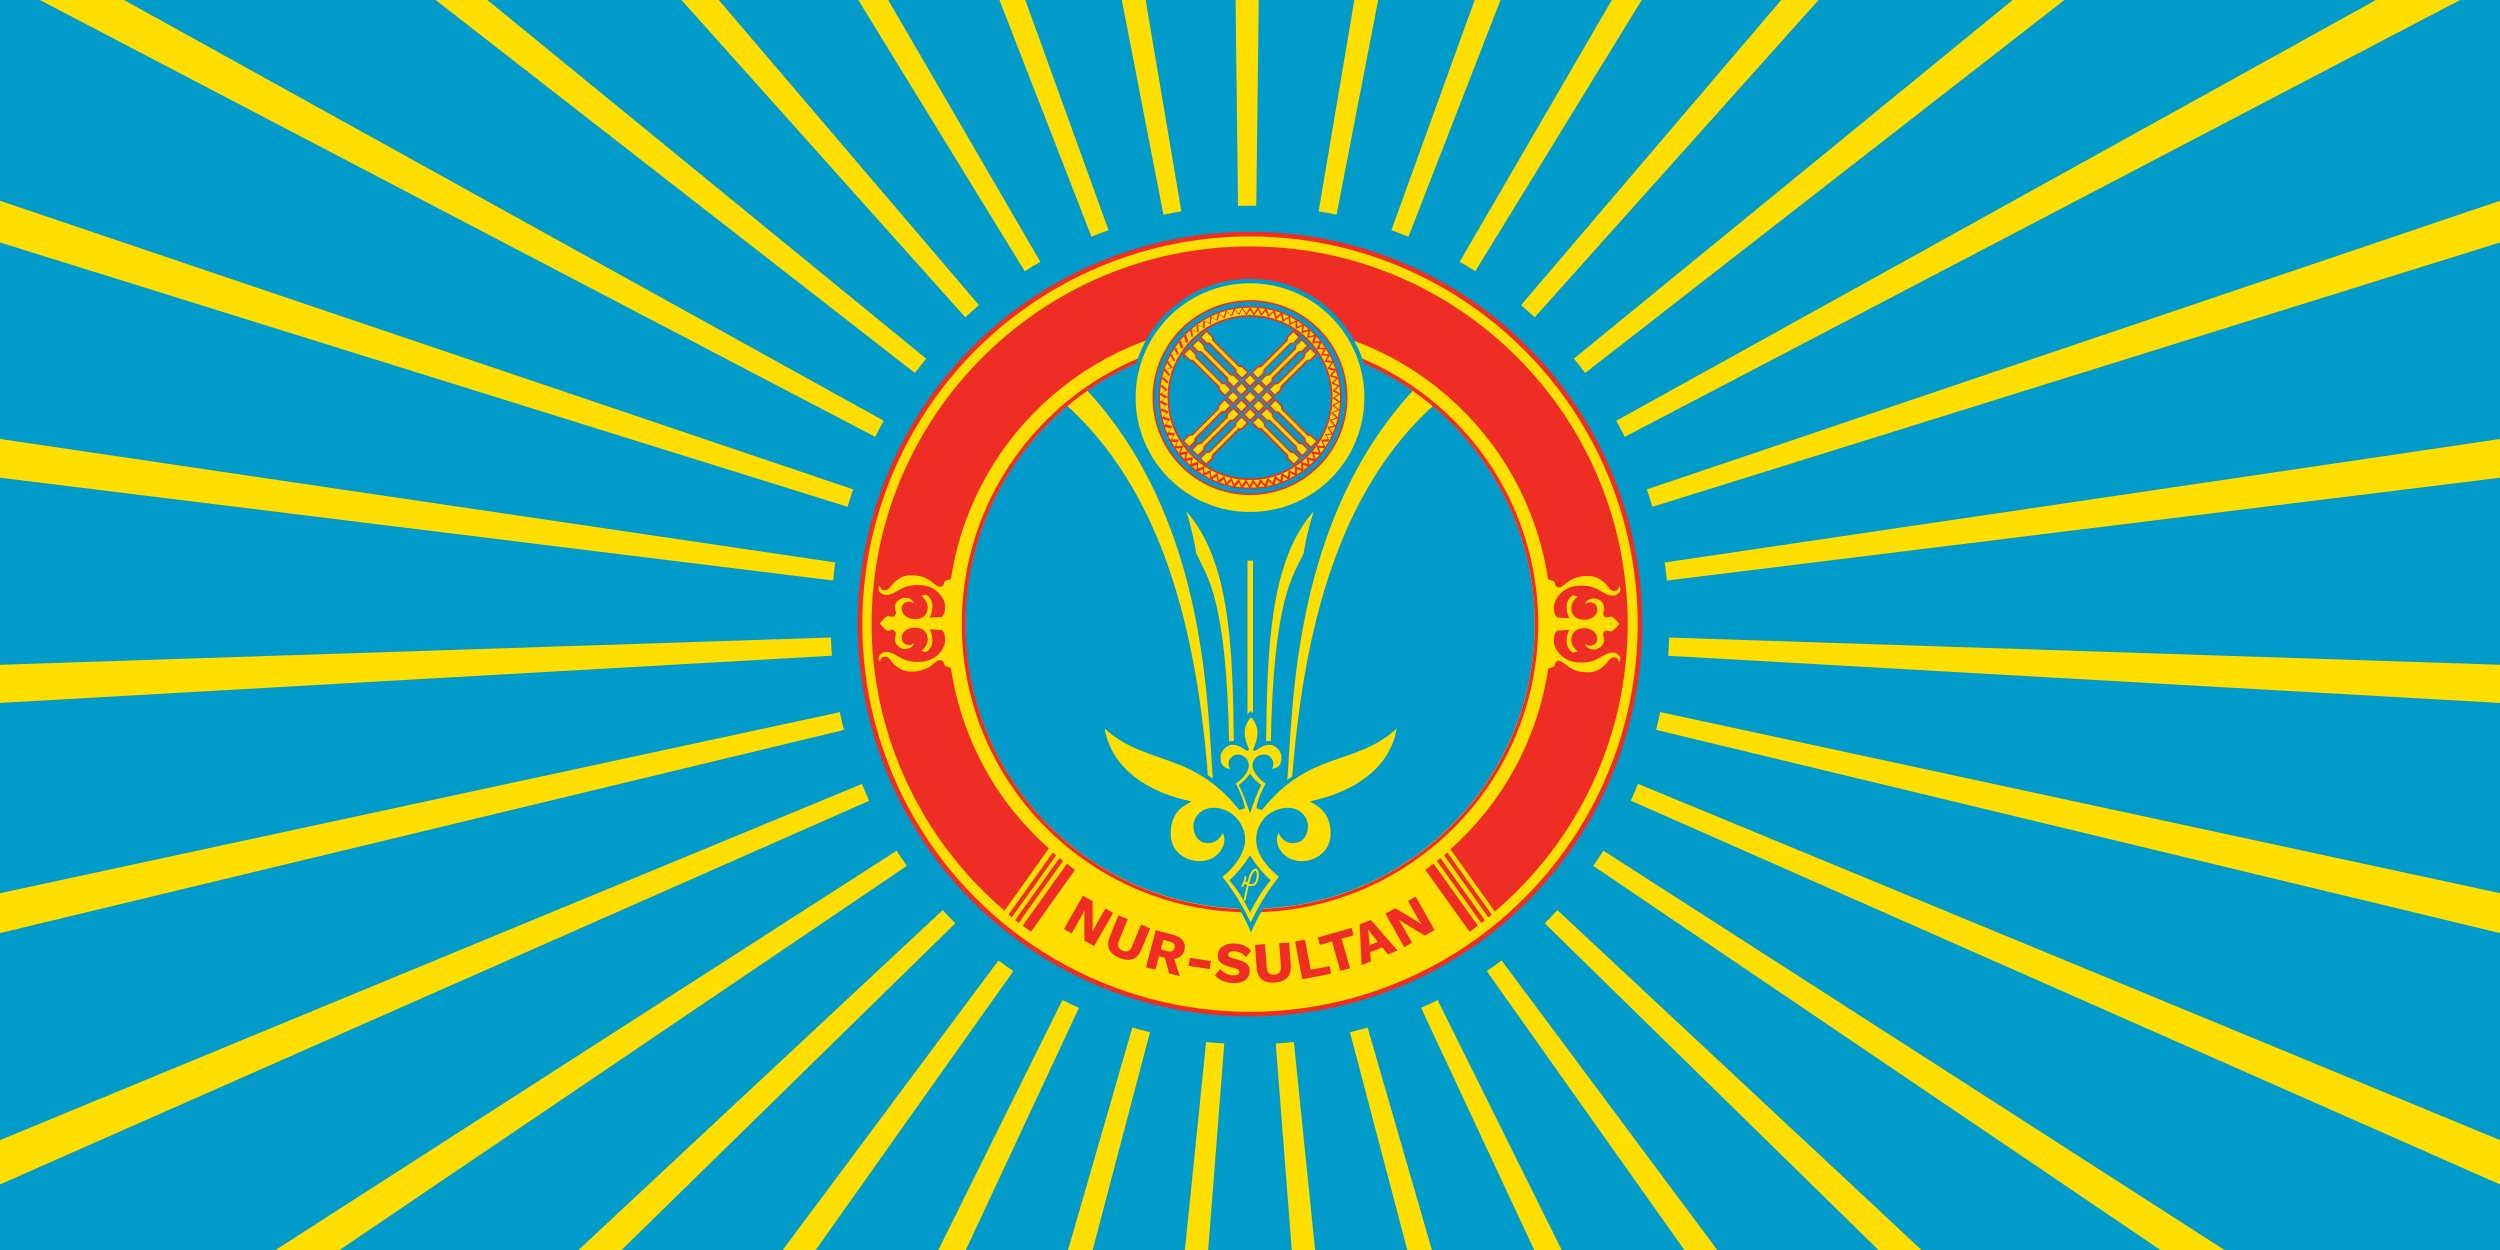 <?xml version="1.0" encoding="UTF-8"?>
<svg enable-background="new 0 0 340.16 170.08" version="1.1" viewBox="0 0 340.16 170.08" xml:space="preserve" xmlns="http://www.w3.org/2000/svg">
<style type="text/css">
	.st0{fill-rule:evenodd;clip-rule:evenodd;fill:#009BC9;}
	.st1{fill-rule:evenodd;clip-rule:evenodd;fill:#FFDE00;}
	.st2{fill-rule:evenodd;clip-rule:evenodd;fill:#EE2E24;}
	.st3{fill-rule:evenodd;clip-rule:evenodd;fill:#A90000;}
	.st4{fill:#009BC9;}
	.st5{fill:#FFDE00;}
	.st6{fill:#EE2E24;}
</style>

	
		<rect class="st0" width="340.16" height="170.08"/>
		<path class="st1" d="m5.42 0h11.45l103.37 57.25c-0.4 0.72-0.79 1.45-1.16 2.19l-113.66-59.44zm53.85 0h7.04l59.71 48.8c-0.53 0.64-1.04 1.29-1.53 1.95l-65.22-50.75zm33.45 0h5.08l35.4 41.52c-0.63 0.54-1.25 1.08-1.86 1.65l-38.62-43.17zm24.06 0h4.07l20.7 35.62c-0.72 0.41-1.42 0.84-2.12 1.29l-22.65-36.91zm19.21 0h3.52l11.32 31.32c-0.78 0.28-1.55 0.58-2.32 0.89l-12.52-32.21zm16.65 0h3.24l4.86 28.76c-0.82 0.13-1.63 0.29-2.44 0.46l-5.66-29.22zm15.48 0h3.15l-0.34 28c-0.29 0-0.57-0.01-0.86-0.01-0.54 0-1.08 0.01-1.62 0.02l-0.33-28.01zm16.16 0h3.24l-5.66 29.21c-0.81-0.17-1.62-0.32-2.44-0.46l4.86-28.75zm16.37 0h3.52l-12.53 32.21c-0.77-0.31-1.54-0.61-2.32-0.89l11.33-31.32zm18.66 0h4.07l-22.65 36.91c-0.7-0.45-1.4-0.88-2.12-1.29l20.7-35.62zm23.05 0h5.08l-38.62 43.17c-0.61-0.56-1.23-1.11-1.86-1.65l35.4-41.52zm31.49 0h7.04l-65.21 50.75c-0.5-0.66-1.01-1.31-1.53-1.95l59.7-48.8zm49.43 0h11.45l-113.66 59.44c-0.37-0.74-0.76-1.47-1.16-2.19l103.37-57.25zm16.88 27.32v5.67l-115.33 35.97c-0.23-0.79-0.48-1.58-0.75-2.37l116.08-39.27zm0 32.41v5.27l-113.35 13.99c-0.09-0.82-0.19-1.64-0.31-2.46l113.66-16.8zm0 30.72v5.2l-113.18-6.42c0.06-0.82 0.1-1.65 0.13-2.48l113.05 3.7zm0 31.08v5.43l-114.83-27.65c0.21-0.8 0.39-1.61 0.56-2.42l114.27 24.64zm0 33.6v6.03l-118.27-52.22c0.35-0.75 0.68-1.51 0.99-2.28l117.28 48.47zm-37.49 14.95h-8.71l-77.18-52.27c0.48-0.68 0.94-1.36 1.39-2.06l84.5 54.33zm-41.22 0h-5.86l-45.41-44.46c0.59-0.58 1.16-1.18 1.73-1.78l49.54 46.24zm-27.79 0h-4.48l-26.89-37.95c0.68-0.47 1.36-0.95 2.02-1.45l29.35 39.4zm-21.17 0h-3.74l-15.39-32.95c0.76-0.34 1.5-0.69 2.24-1.07l16.89 34.02zm-17.66 0h-3.35l-7.8-29.63c0.81-0.2 1.61-0.41 2.4-0.64l8.75 30.27zm-15.89 0h-3.17l-2.19-28.1c0.83-0.05 1.66-0.11 2.47-0.2l2.89 28.3zm-14.55 0h-3.17l2.89-28.3c0.82 0.09 1.64 0.15 2.47 0.2l-2.19 28.1zm-15.72 0h-3.35l8.75-30.27c0.79 0.23 1.59 0.44 2.4 0.64l-7.8 29.63zm-17.26 0h-3.74l16.89-34.01c0.74 0.37 1.49 0.73 2.24 1.07l-15.39 32.94zm-20.43 0h-4.48l29.36-39.4c0.66 0.5 1.33 0.98 2.02 1.45l-26.9 37.95zm-26.41 0h-5.86l49.55-46.24c0.56 0.61 1.14 1.2 1.73 1.78l-45.42 44.46zm-38.37 0h-8.71l84.51-54.33c0.45 0.7 0.91 1.38 1.39 2.06l-77.19 52.27zm-46.2-8.92v-6.03l117.28-48.46c0.31 0.77 0.65 1.53 0.99 2.28l-118.27 52.21zm0-34.2v-5.43l114.27-24.63c0.17 0.81 0.36 1.62 0.56 2.42l-114.83 27.64zm0-31.32v-5.19l113.06-3.71c0.02 0.83 0.07 1.66 0.13 2.48l-113.19 6.42zm0-30.64v-5.27l113.66 16.8c-0.12 0.82-0.23 1.64-0.31 2.46l-113.35-13.99zm0-32.01v-5.67l116.08 39.27c-0.27 0.78-0.52 1.57-0.75 2.37l-115.33-35.97z"/>
		
			<g image-rendering="optimizeQuality" shape-rendering="geometricPrecision" text-rendering="geometricPrecision">
				<circle class="st2" cx="170.08" cy="84.92" r="53.39"/>
				<circle class="st1" cx="170.08" cy="84.92" r="52.75"/>
				<path class="st3" d="m181.61 83.41c0.57 0 1.02 0.45 1.02 1.02v1.02c0 0.57-0.45 1.02-1.02 1.02h-1.02v-3.01h1.02v-0.05zm0 4.03c1.09 0 2-0.9 2-2v-1.02c0-1.09-0.9-2-2-2h-2v5.01h2zm-4-5.01h1.02v5.01h-1.02v-5.01zm-2.03 0h1.02v5.01h-1.02l-2-3.16v3.13h-1.02v-5.01h1.02l2 3.13v-3.1zm-15 0h3.01v1.02h-2v1.02h2v1.02h-2v1.02h2v1.02h-3.01v-5.1zm-3.99 0h1.02v3.99h2v1.02h-3.01v-5.01zm10.51 4h1.02c0.83 0 1.51-0.68 1.51-1.51s-0.68-1.51-1.51-1.51h-1.02v1.02h1.02c0.26 0 0.49 0.23 0.49 0.49s-0.23 0.49-0.49 0.49h-1.02v1.02zm0.98-5.02c1.92 0 3.5 1.58 3.5 3.5s-1.58 3.5-3.5 3.5-3.5-1.58-3.5-3.5 1.58-3.5 3.5-3.5zm0 1.02c1.39 0 2.49 1.13 2.49 2.49 0 1.39-1.13 2.49-2.49 2.49-1.39 0-2.49-1.13-2.49-2.49 0.01-1.36 1.1-2.49 2.49-2.49z"/>
				<circle class="st0" cx="170.08" cy="84.92" r="38.73"/>
				<path class="st1" d="m147.28 52.44-2.56 2.34c13.38 11.83 18.24 30.93 19.74 52.22h0.64c-0.9-10.7-0.56-36.47-17.82-54.56zm14.13 17.14c0.53 1.7 1.13 4.03 1.36 5.73 1.58 3.28 4.14 6.37 4.48 26.22h0.64c-0.15-13.14-0.45-25.16-6.48-31.95zm8.33 6.71h0.75v21.81h-0.75v-21.81zm9-6.71c-0.53 1.7-1.13 4.03-1.36 5.73-1.58 3.28-4.14 6.37-4.48 26.22h-0.64c0.16-13.14 0.46-25.16 6.48-31.95zm14.17-17.14 2.56 2.34c-13.37 11.83-18.23 30.93-19.74 52.22h-0.64c0.9-10.7 0.57-36.47 17.82-54.56z"/>
				<path class="st2" d="m170.08 45.7c21.66 0 39.22 17.56 39.22 39.22s-17.56 39.22-39.22 39.22-39.22-17.56-39.22-39.22 17.59-39.22 39.22-39.22zm0 0.53c21.36 0 38.73 17.33 38.73 38.73s-17.33 38.73-38.73 38.73-38.69-17.37-38.69-38.77 17.33-38.69 38.69-38.69z"/>
				<path class="st1" d="m170.08 97.16c-1.43 1.36-1.39 3.05-0.72 4.6-0.68-0.49-1.28-0.68-1.81-0.68-0.98 0-1.88 1.02-1.92 1.81-0.04 0.72 0.04 1.36 0.68 1.77 0.45 0.26 1.05 0.34 1.51 0-0.6-0.19-0.6-0.87-0.41-1.21s0.49-0.57 0.9-0.53c0.72 0.04 1.13 0.64 1.13 1.21-0.04 0.87-1.24 1.96-1.85 2.34 0.41 0.79 1.02 2.11 1.28 3.09l-0.34 0.23c-6.63-8.25-13.45-5.8-18.8-11.53 0.68 7.23 7.38 9.95 11.42 10.89-1.88 1.09-2.34 2.86-2.3 4.45 0.08 2.22 1.96 3.92 4.41 3.88 2.56-0.04 4.37-2.52 3.05-4.86-0.49 0.98-1.02 1.85-2.15 1.81-1.17-0.08-1.58-1.09-1.58-2.03 0-1.13 0.83-1.96 1.88-2.15 0.75-0.15 1.58 0.04 2.34 0.41 1.28 0.64 2.26 2.07 2.22 3.62-0.04 1.54-1.02 3.28-3.2 4.97 1.36 1.7 2.86 3.88 4.26 6.97 1.39-3.09 2.9-5.27 4.26-6.97-2.19-1.7-3.13-3.43-3.2-4.97-0.04-1.54 0.94-3.01 2.22-3.62 0.72-0.34 1.58-0.53 2.34-0.41 1.09 0.19 1.92 1.02 1.88 2.15 0 0.94-0.45 1.96-1.58 2.03-1.17 0.08-1.66-0.83-2.15-1.81-1.32 2.34 0.49 4.78 3.05 4.86 2.45 0.04 4.33-1.62 4.41-3.88 0.04-1.58-0.38-3.35-2.3-4.45 4.03-0.94 10.74-3.65 11.42-10.89-5.35 5.73-12.17 3.28-18.8 11.53l-0.34-0.23c0.26-0.98 0.87-2.3 1.28-3.09-0.64-0.34-1.85-1.47-1.85-2.34 0-0.6 0.41-1.21 1.13-1.21 0.41 0 0.72 0.23 0.9 0.53 0.19 0.3 0.19 0.98-0.41 1.21 0.45 0.34 1.05 0.26 1.51 0 0.64-0.41 0.72-1.09 0.68-1.77-0.04-0.79-0.9-1.81-1.92-1.81-0.53 0-1.13 0.19-1.81 0.68 0.67-1.54 0.75-3.24-0.72-4.6z"/>
				<path class="st4" d="m171.02 104.17c0-0.41 0.3-0.87 0.83-0.9 0.34 0 0.53 0.23 0.64 0.38 0.08 0.11 0.11 0.3 0.04 0.49-0.04 0.11-0.15 0.23-0.26 0.26l-0.53 0.19c0.45 0.34 0.87 0.68 1.51 0.64 0.3-0.04 0.57-0.15 0.79-0.26 0.79-0.49 0.87-1.32 0.83-2.03-0.04-0.94-1.05-2.11-2.22-2.11-0.41 0-0.83 0.11-1.24 0.3 0.15-0.45 0.23-0.9 0.23-1.36 0-1.05-0.41-2.03-1.28-2.83l-0.19-0.19-0.19 0.19c-0.83 0.79-1.28 1.73-1.28 2.83 0 0.41 0.08 0.87 0.23 1.36-0.41-0.19-0.87-0.3-1.24-0.3-1.13 0-2.19 1.17-2.22 2.11-0.04 0.72 0.04 1.54 0.83 2.03 0.26 0.19 0.6 0.3 0.94 0.3 0.57 0 0.94-0.3 1.36-0.64-0.26-0.08-0.72-0.15-0.83-0.45-0.08-0.19-0.04-0.38 0.04-0.49 0.08-0.15 0.3-0.41 0.64-0.38 0.57 0 0.83 0.45 0.83 0.9 0 0.72-1.13 1.73-1.7 2.07l-0.26 0.15 0.15 0.26c0.38 0.75 0.87 1.77 1.13 2.64-3.62-4.33-7.23-5.58-10.74-6.82-2.79-0.98-5.43-1.88-7.8-4.37l-0.6-0.64 0.08 0.87c0.68 7.31 7.46 10.06 11 10.96-1.21 0.94-1.85 2.34-1.85 4.07v0.23c0.08 2.41 2.11 4.22 4.71 4.14 1.43-0.04 2.71-0.75 3.35-1.92 0.6-1.05 0.57-2.3-0.04-3.39l-0.26-0.49-0.26 0.49c-0.49 0.98-0.94 1.7-1.88 1.66-1.21-0.08-1.32-1.32-1.32-1.73 0-0.9 0.64-1.66 1.66-1.85 0.64-0.11 1.39 0.04 2.15 0.38 1.24 0.6 2.07 1.96 2.03 3.35-0.04 1.58-1.09 3.2-3.05 4.71l-0.23 0.19 0.19 0.23c1.7 2.07 3.01 4.26 4.22 6.89l0.26 0.6 0.26-0.6c1.21-2.64 2.52-4.82 4.22-6.89l0.19-0.23-0.23-0.19c-1.96-1.54-3.01-3.16-3.05-4.71-0.04-1.36 0.79-2.75 2.03-3.35 0.75-0.38 1.51-0.49 2.15-0.38 0.98 0.19 1.66 0.9 1.66 1.85 0 0.38-0.11 1.66-1.32 1.73-0.94 0.04-1.36-0.64-1.88-1.66l-0.26-0.49-0.26 0.49c-0.64 1.09-0.64 2.34-0.04 3.39 0.64 1.17 1.96 1.88 3.35 1.92 2.6 0.04 4.63-1.73 4.71-4.14v-0.23c0-1.73-0.64-3.13-1.85-4.07 3.54-0.94 10.29-3.65 11-10.96l0.08-0.87-0.6 0.64c-2.34 2.49-4.97 3.43-7.8 4.37-3.5 1.21-7.12 2.49-10.74 6.82 0.26-0.87 0.75-1.88 1.13-2.64l0.15-0.26-0.26-0.15c-0.75-0.38-1.84-1.39-1.84-2.11zm-0.6 0c0.04 0.94 1.05 1.96 1.77 2.45-0.53 1.05-1.09 2.19-1.24 3.35l0.75 0.26 0.19-0.23c3.62-4.48 7.23-5.76 10.78-6.97 2.6-0.9 5.09-1.77 7.38-3.92-1.17 6.74-8.06 9.04-11.08 9.76l-0.75 0.19 0.68 0.38c1.43 0.83 2.15 2.15 2.15 3.92v0.23c-0.08 2.07-1.81 3.62-4.07 3.58-1.21-0.04-2.3-0.64-2.86-1.62-0.23-0.41-0.38-0.87-0.38-1.32 0-0.3 0.08-0.6 0.19-0.9 0.41 0.75 1.02 1.47 2.15 1.39 1.36-0.08 1.88-1.28 1.88-2.3 0-1.21-0.87-2.22-2.15-2.45-0.75-0.15-1.66 0-2.52 0.41-1.43 0.68-2.37 2.22-2.37 3.81v0.11c0.04 1.7 1.13 3.39 3.09 5.01-1.51 1.88-2.75 3.92-3.84 6.22-1.09-2.3-2.37-4.37-3.84-6.22 1.96-1.58 3.01-3.32 3.09-5.01v-0.11c0-1.54-0.98-3.09-2.37-3.81-0.87-0.41-1.73-0.57-2.52-0.41-1.28 0.23-2.15 1.24-2.15 2.45 0 1.02 0.53 2.22 1.88 2.3 1.13 0.08 1.73-0.68 2.15-1.39 0.11 0.3 0.19 0.6 0.19 0.9 0 0.45-0.11 0.9-0.38 1.32-0.57 0.98-1.66 1.58-2.86 1.62-2.26 0.04-4.03-1.47-4.07-3.58v-0.23c0-1.77 0.72-3.13 2.15-3.92l0.68-0.38-0.75-0.19c-3.01-0.68-9.87-3.01-11.08-9.76 2.26 2.11 4.75 3.01 7.38 3.92 3.5 1.21 7.16 2.49 10.78 6.97l0.19 0.23 0.75-0.26c-0.15-1.17-0.72-2.3-1.24-3.35 0.72-0.49 1.77-1.51 1.77-2.45 0-0.72-0.53-1.47-1.43-1.51-0.49 0-0.9 0.23-1.17 0.68-0.11 0.15-0.15 0.38-0.15 0.6 0 0.15 0.04 0.3 0.08 0.41s0.11 0.15 0.15 0.23c-0.26 0.04-0.57-0.04-0.75-0.19-0.49-0.3-0.57-0.83-0.57-1.51 0.04-0.6 0.75-1.54 1.62-1.54 0.79 0 1.39 0.45 2 0.87l0.26-0.23c-0.3-0.72-0.6-1.43-0.6-2.26 0-0.79 0.3-1.51 0.87-2.15 0.57 0.64 0.87 1.36 0.87 2.15 0 0.83-0.3 1.51-0.6 2.26l0.23 0.23c0.6-0.41 1.24-0.87 2-0.87 0.87 0 1.58 0.9 1.62 1.54 0.04 0.68-0.08 1.21-0.57 1.51-0.19 0.11-0.49 0.23-0.75 0.19 0.08-0.08 0.11-0.15 0.15-0.23 0.04-0.15 0.08-0.26 0.08-0.41 0-0.23-0.04-0.41-0.15-0.6-0.26-0.45-0.68-0.72-1.17-0.68-1.03 0.04-1.52 0.8-1.52 1.51z"/>
				<path class="st0" d="m170.08 110.69c0.45-1.36 0.94-2.79 1.54-3.88-0.53-0.34-1.05-0.87-1.54-1.54-0.49 0.64-1.02 1.21-1.54 1.54 0.6 1.09 1.09 2.52 1.54 3.88z"/>
				<path class="st0" d="m170.08 124.18c0.75-1.47 1.66-3.09 2.83-4.41-0.98-0.83-1.96-2-2.83-3.39-0.87 1.39-1.85 2.56-2.83 3.39 1.21 1.32 2.11 2.94 2.83 4.41z"/>
				<path class="st5" d="m170.87 118.19c-0.15 0-0.3 0.08-0.45 0.23-0.34 0.34-0.49 0.87-0.6 1.28v0.04c-0.04 0.08-0.04 0.19-0.08 0.3-0.08-0.04-0.19-0.08-0.3-0.08 0.08-0.23 0.15-0.45 0.15-0.64 0-0.08-0.08-0.11-0.15-0.11s-0.11 0.08-0.11 0.15c0 0.34-0.19 0.72-0.41 1.13-0.04 0.08 0 0.15 0.04 0.19 0.08 0.04 0.15 0 0.19-0.04 0.08-0.11 0.11-0.23 0.19-0.34 0.11 0 0.23 0.04 0.34 0.08-0.19 0.72-0.34 1.47-0.45 2.03v0.04c0 0.08 0.04 0.11 0.11 0.11s0.15-0.04 0.15-0.11c0.11-0.53 0.26-1.28 0.41-1.96 0.11 0.04 0.23 0.08 0.34 0.08 0.6 0.04 0.9-0.49 0.98-0.98 0.08-0.38 0.11-1.02-0.11-1.24-0.05-0.13-0.13-0.16-0.24-0.16zm-0.79 1.66v-0.04c0.11-0.41 0.26-0.9 0.53-1.17 0.11-0.11 0.23-0.15 0.26-0.15 0.04 0 0.04 0 0.04 0.04 0.08 0.08 0.15 0.53 0.04 1.02-0.08 0.38-0.3 0.79-0.72 0.75-0.08 0-0.19-0.04-0.3-0.08 0.07-0.19 0.11-0.3 0.15-0.37z"/>
				<path class="st2" d="m170.08 33.53c28.37 0 51.39 23.02 51.39 51.39 0 15.67-7.01 29.69-18.08 39.11l-6.03-8.48c6.93-6.18 11.79-14.73 13.26-24.34 0.04-0.19 0-0.23 0.19-0.3 0.15-0.04 0.34-0.11 0.49-0.15 0.08-0.04 0.11-0.08 0.19-0.11 0.04-0.04 0.08-0.11 0.08-0.23 0.04-0.19 0.08-0.41 0.38-0.49 0.34-0.11 0.6 0.11 0.98 0.41 0.19 0.15 0.41 0.34 0.72 0.53 0.72 0.41 1.36 0.6 2.22 0.6 0.75 0.04 1.39-0.08 2.19-0.72 0.3-0.23 0.53-0.49 0.75-0.79 0.19-0.26 0.45-0.53 0.79-0.53 0.26 0 0.49 0.11 0.6 0.34 0.04 0.08 0.08 0.19 0.08 0.3v0.04c0.11-0.15 0.19-0.26 0.19-0.41v-0.04c0-0.26-0.11-0.41-0.23-0.53-0.23-0.23-0.53-0.34-0.83-0.34-0.57 0-1.05 0.3-1.58 0.6-0.26 0.15-0.53 0.3-0.79 0.41-0.6 0.26-1.28 0.38-2.19 0.34-1.32-0.04-2.15-0.64-2.6-1.13-0.53-0.57-0.87-1.28-0.83-1.88 0.04-1.02 0.41-1.28 0.45-1.32h0.04l1.66-0.11-0.15 0.23s-0.23 0.41-0.26 1.24v0.08c0 1.05 0.72 1.47 0.87 1.54 0.08 0 0.38-0.08 0.64-0.15-0.34-0.26-0.87-0.79-0.87-1.58v-0.04c0.04-1.02 0.68-1.58 1.88-1.54 0.79 0.04 1.66 0.57 1.66 1.39 0 0.3-0.11 0.53-0.3 0.72-0.26 0.26-0.6 0.26-0.75 0.26-0.23 0-0.45-0.11-0.6-0.26 0.04 0.15 0.08 0.3 0.19 0.41 0.23 0.26 0.57 0.38 1.05 0.38s1.28-0.45 1.32-1.21c0-0.34-0.04-0.49-0.08-0.64-0.08-0.19-0.08-0.34 0.11-0.57 0.23-0.26 0.53-0.15 0.75-0.08l0.19 0.04c0.15 0 0.64-0.45 1.13-1.02-0.49-0.6-0.98-1.02-1.13-1.02l-0.19 0.04c-0.23 0.08-0.53 0.19-0.75-0.08-0.19-0.23-0.15-0.34-0.11-0.57 0.04-0.11 0.08-0.3 0.08-0.64-0.04-0.75-0.79-1.24-1.32-1.21-0.49 0-0.83 0.15-1.05 0.38-0.11 0.15-0.19 0.3-0.19 0.41 0.15-0.11 0.34-0.26 0.6-0.26 0.15 0 0.49 0 0.75 0.26 0.19 0.19 0.26 0.41 0.3 0.72 0.04 0.83-0.83 1.36-1.66 1.39-1.21 0.04-1.85-0.53-1.88-1.54v-0.04c0-0.79 0.57-1.36 0.87-1.58-0.26-0.08-0.57-0.15-0.64-0.15-0.15 0.08-0.87 0.49-0.87 1.54v0.08c0.04 0.83 0.26 1.24 0.26 1.24l0.15 0.23h-0.26l-1.39-0.08h-0.04c-0.04-0.04-0.41-0.3-0.45-1.32 0-0.57 0.3-1.32 0.83-1.88 0.45-0.49 1.28-1.09 2.6-1.13 0.87-0.04 1.58 0.08 2.19 0.34 0.26 0.11 0.53 0.26 0.79 0.41 0.49 0.3 0.98 0.6 1.58 0.6 0.3 0 0.6-0.11 0.83-0.34 0.11-0.11 0.23-0.3 0.23-0.53v-0.04c0-0.15-0.08-0.3-0.19-0.41v0.04c0 0.11-0.04 0.19-0.08 0.3-0.11 0.23-0.3 0.34-0.6 0.34-0.34 0-0.6-0.23-0.79-0.53-0.23-0.3-0.45-0.57-0.75-0.79-0.75-0.6-1.43-0.72-2.19-0.72-0.87 0.04-1.51 0.19-2.22 0.6-0.26 0.15-0.53 0.34-0.72 0.53-0.38 0.3-0.64 0.53-0.98 0.41-0.3-0.08-0.34-0.34-0.38-0.49 0-0.11-0.04-0.19-0.08-0.23-0.08-0.08-0.15-0.11-0.23-0.15-0.15-0.08-0.3-0.11-0.45-0.15-0.23-0.08-0.23-0.15-0.23-0.34-3.05-19.67-20.04-34.7-40.58-34.7-20.5 0-37.53 15.07-40.58 34.7-0.04 0.19 0 0.26-0.19 0.3-0.15 0.04-0.34 0.11-0.49 0.15-0.19 0.08-0.26 0.15-0.3 0.34s-0.08 0.41-0.38 0.49c-0.34 0.11-0.6-0.11-0.98-0.41-0.19-0.15-0.41-0.34-0.72-0.53-0.72-0.41-1.36-0.6-2.22-0.6-0.75-0.04-1.39 0.08-2.19 0.72-0.3 0.23-0.53 0.49-0.75 0.79-0.19 0.26-0.45 0.53-0.79 0.53-0.26 0-0.49-0.11-0.6-0.34-0.04-0.08-0.08-0.19-0.08-0.3v-0.04c-0.11 0.15-0.19 0.26-0.19 0.41v0.04c0 0.26 0.11 0.41 0.23 0.53 0.23 0.23 0.53 0.34 0.83 0.34 0.57 0 1.05-0.3 1.58-0.6 0.26-0.15 0.53-0.3 0.79-0.41 0.6-0.26 1.28-0.38 2.19-0.34 1.32 0.04 2.15 0.64 2.6 1.13 0.53 0.57 0.87 1.28 0.83 1.88-0.04 1.02-0.41 1.28-0.45 1.32h-0.04l-1.39 0.08h-0.26l0.15-0.23s0.23-0.41 0.26-1.24v-0.08c0-1.05-0.72-1.47-0.87-1.54-0.08 0-0.38 0.08-0.64 0.15 0.34 0.26 0.87 0.79 0.87 1.58v0.04c-0.04 1.02-0.68 1.58-1.88 1.54-0.79-0.04-1.66-0.57-1.66-1.39 0-0.3 0.11-0.53 0.3-0.72 0.26-0.26 0.6-0.26 0.75-0.26 0.23 0 0.45 0.11 0.6 0.26-0.04-0.15-0.08-0.3-0.19-0.41-0.23-0.26-0.57-0.38-1.05-0.38-0.49 0-1.28 0.45-1.32 1.21 0 0.34 0.04 0.49 0.08 0.64 0.08 0.19 0.08 0.34-0.11 0.57-0.23 0.26-0.53 0.15-0.75 0.08l-0.19-0.04c-0.15 0-0.64 0.45-1.13 1.02 0.49 0.6 0.98 1.02 1.13 1.02l0.19-0.04c0.23-0.08 0.53-0.19 0.75 0.08 0.19 0.23 0.15 0.34 0.11 0.57-0.04 0.11-0.08 0.3-0.08 0.64 0.04 0.75 0.79 1.24 1.32 1.21 0.49 0 0.83-0.15 1.05-0.38 0.11-0.15 0.19-0.3 0.19-0.41-0.15 0.11-0.34 0.26-0.6 0.26-0.15 0-0.49 0-0.75-0.26-0.19-0.19-0.26-0.41-0.3-0.72-0.04-0.83 0.83-1.36 1.66-1.39 1.21-0.04 1.85 0.53 1.88 1.54v0.04c0 0.79-0.57 1.36-0.87 1.58 0.26 0.08 0.57 0.15 0.64 0.15 0.15-0.08 0.87-0.49 0.87-1.54v-0.08c-0.04-0.83-0.26-1.21-0.26-1.24l-0.15-0.23 1.66 0.11h0.04c0.04 0.04 0.41 0.3 0.45 1.32 0 0.57-0.3 1.32-0.83 1.88-0.45 0.49-1.28 1.09-2.6 1.13-0.87 0.04-1.58-0.08-2.19-0.34-0.26-0.11-0.53-0.26-0.79-0.41-0.49-0.3-0.98-0.6-1.58-0.6-0.3 0-0.6 0.11-0.83 0.34-0.11 0.11-0.23 0.3-0.23 0.53v0.04c0 0.15 0.08 0.3 0.19 0.41v-0.04c0-0.11 0.04-0.19 0.08-0.3 0.11-0.23 0.3-0.34 0.6-0.34 0.38 0 0.6 0.23 0.79 0.53 0.23 0.3 0.45 0.57 0.75 0.79 0.75 0.6 1.43 0.72 2.19 0.72 0.87-0.04 1.51-0.19 2.22-0.6 0.26-0.15 0.53-0.34 0.72-0.53 0.38-0.3 0.64-0.53 0.98-0.41 0.3 0.08 0.34 0.34 0.38 0.49s0.08 0.23 0.23 0.3c0.15 0.08 0.38 0.15 0.53 0.19 0.19 0.04 0.19 0.11 0.19 0.26 1.21 7.76 4.56 14.81 9.46 20.46 1.21 1.39 2.49 2.68 3.84 3.88l-6.03 8.48c-1.51-1.28-2.9-2.64-4.26-4.07-8.55-9.19-13.83-21.51-13.83-35.04 0.1-28.25 23.12-51.27 51.49-51.27zm26.86 82.47 6.03 8.44c-0.15 0.11-0.3 0.26-0.45 0.38l-6.03-8.44c0.15-0.11 0.3-0.26 0.45-0.38zm-0.94 0.76 6.03 8.44c-0.15 0.11-0.3 0.26-0.49 0.38l-6.03-8.44c0.19-0.12 0.34-0.23 0.49-0.38zm-0.94 0.75 6.03 8.44c-0.38 0.3-0.75 0.57-1.13 0.83l-6.03-8.44c0.38-0.27 0.75-0.53 1.13-0.83zm-48.79 0.83-5.99 8.44c-0.38-0.26-0.75-0.57-1.13-0.83l6.03-8.44c0.3 0.3 0.67 0.56 1.09 0.83zm-1.62-1.21-6.03 8.44c-0.15-0.11-0.3-0.26-0.49-0.38l6.03-8.44c0.19 0.16 0.34 0.27 0.49 0.38zm-0.94-0.75-6.03 8.44c-0.15-0.11-0.3-0.26-0.45-0.38l6.03-8.44c0.14 0.12 0.29 0.27 0.45 0.38z"/>
				<circle class="st0" cx="170.08" cy="54.1" r="16.16"/>
				<circle class="st1" cx="170.08" cy="54.1" r="15.56"/>
				<circle class="st2" cx="170.08" cy="54.1" r="13.26"/>
				<circle class="st0" cx="170.08" cy="54.1" r="13.04"/>
				<circle class="st2" cx="170.08" cy="54.1" r="12.43"/>
				<circle class="st1" cx="170.08" cy="54.1" r="12.24"/>
				<circle class="st2" cx="170.08" cy="54.1" r="11.23"/>
				<circle class="st0" cx="170.08" cy="54.1" r="11"/>
				<path class="st1" d="m179.12 48.18-0.83-0.83-0.79 0.79-0.04 0.41-3.54 3.54-0.41 0.04-0.79 0.79 0.83 0.83 0.79-0.79 0.04-0.41 3.54-3.54 0.41-0.04 0.79-0.79zm-1.17-1.13-0.83-0.83-0.79 0.79-0.04 0.41-3.54 3.54-0.41 0.04-0.79 0.79 0.83 0.83 0.79-0.79 0.04-0.41 3.54-3.54 0.41-0.04 0.79-0.79zm-1.13-1.16-0.83-0.83-0.79 0.79-0.04 0.41-3.54 3.54-0.41 0.04-0.79 0.79 0.83 0.83 0.79-0.79 0.04-0.41 3.54-3.54 0.41-0.04 0.79-0.79zm-12.66 17.25-0.83-0.83 0.79-0.79 0.41-0.04 3.54-3.54 0.04-0.41 0.79-0.79 0.83 0.83-0.79 0.79-0.41 0.04-3.54 3.54-0.04 0.41-0.79 0.79zm-1.13-1.17-0.83-0.83 0.79-0.79 0.41-0.04 3.54-3.54 0.04-0.41 0.79-0.79 0.83 0.83-0.79 0.79-0.41 0.04-3.54 3.54-0.04 0.41-0.79 0.79zm-1.16-1.16-0.83-0.83 0.79-0.79 0.41-0.04 3.54-3.54 0.04-0.41 0.79-0.79 0.83 0.83-0.79 0.79-0.41 0.04-3.54 3.54-0.04 0.41-0.79 0.79zm17.25-0.8-0.83 0.83-0.79-0.79-0.04-0.41-3.54-3.54-0.41-0.04-0.79-0.79 0.83-0.83 0.79 0.79 0.04 0.41 3.54 3.54 0.41 0.04 0.79 0.79zm-1.17 1.13-0.83 0.83-0.79-0.79-0.04-0.41-3.54-3.54-0.41-0.04-0.79-0.79 0.83-0.83 0.79 0.79 0.04 0.41 3.54 3.54 0.41 0.04 0.79 0.79zm-1.13 1.17-0.83 0.83-0.79-0.79-0.04-0.41-3.54-3.54-0.41-0.04-0.79-0.79 0.83-0.83 0.79 0.79 0.04 0.41 3.54 3.54 0.41 0.04 0.79 0.79zm-12.66-17.25-0.83 0.83 0.79 0.79 0.41 0.04 3.54 3.54 0.04 0.41 0.79 0.79 0.83-0.83-0.79-0.79-0.41-0.04-3.54-3.54-0.04-0.41-0.79-0.79zm-1.13 1.17-0.83 0.83 0.79 0.79 0.41 0.04 3.54 3.54 0.04 0.41 0.79 0.79 0.83-0.83-0.79-0.79-0.41-0.04-3.54-3.54-0.04-0.41-0.79-0.79zm-1.16 1.13-0.83 0.83 0.79 0.79 0.41 0.04 3.54 3.54 0.04 0.41 0.79 0.79 0.83-0.83-0.79-0.79-0.41-0.04-3.54-3.54-0.04-0.41-0.79-0.79zm8.21 8.21 0.83 0.83-0.83 0.83-0.83-0.83 0.83-0.83zm-1.17-1.17 0.83 0.83-0.83 0.83-0.83-0.83 0.83-0.83zm-1.13-1.13 0.83 0.83-0.83 0.83-0.83-0.83 0.83-0.83zm1.13-1.17 0.83 0.83-0.83 0.83-0.83-0.83 0.83-0.83zm1.17 1.17 0.83 0.83-0.83 0.83-0.83-0.83 0.83-0.83zm1.17 1.13 0.83 0.83-0.83 0.83-0.83-0.83 0.83-0.83zm1.13-1.13 0.83 0.83-0.83 0.83-0.83-0.83 0.83-0.83zm-1.13-1.17 0.83 0.83-0.83 0.83-0.83-0.83 0.83-0.83zm-1.17-1.17 0.83 0.83-0.83 0.83-0.83-0.83 0.83-0.83z"/>
				<path class="st6" d="m170.08 41.85c-0.04 0-0.08 0-0.08 0.04 0 0-0.3 0.53-0.41 0.72-0.11-0.19-0.49-0.68-0.49-0.68-0.04-0.04-0.04-0.04-0.08-0.04s-0.08 0.04-0.08 0.04-0.26 0.57-0.38 0.75c-0.15-0.15-0.57-0.64-0.57-0.64-0.04-0.04-0.08-0.04-0.08-0.04-0.04 0-0.08 0.04-0.08 0.08 0 0-0.23 0.57-0.3 0.79-0.15-0.15-0.6-0.57-0.6-0.57-0.04-0.04-0.08-0.04-0.11-0.04-0.04 0-0.08 0.04-0.08 0.08 0 0-0.15 0.6-0.23 0.79-0.15-0.15-0.64-0.53-0.64-0.53-0.04-0.04-0.08-0.04-0.11 0-0.04 0-0.08 0.04-0.08 0.08 0 0-0.11 0.6-0.15 0.83-0.19-0.11-0.72-0.45-0.72-0.45-0.04-0.04-0.08-0.04-0.11 0-0.04 0-0.04 0.04-0.04 0.08 0 0-0.08 0.6-0.08 0.83-0.19-0.11-0.75-0.38-0.75-0.38h-0.11s-0.04 0.04-0.04 0.08v0.83c-0.19-0.08-0.75-0.34-0.75-0.34h-0.11c-0.04 0.04-0.04 0.04-0.04 0.08 0 0 0.04 0.6 0.08 0.83-0.19-0.08-0.79-0.26-0.79-0.26-0.04 0-0.08 0-0.11 0.04-0.04 0.04-0.04 0.04-0.04 0.08 0 0 0.11 0.6 0.15 0.83-0.23-0.04-0.83-0.19-0.83-0.19-0.04 0-0.08 0-0.11 0.04 0 0-0.04 0.04-0.04 0.08v0.04s0.15 0.6 0.23 0.79c-0.23-0.04-0.83-0.11-0.83-0.11-0.04 0-0.08 0-0.08 0.04 0 0-0.04 0.04-0.04 0.08v0.04s0.23 0.57 0.3 0.79c-0.23 0-0.83-0.04-0.83-0.04-0.04 0-0.08 0-0.08 0.04v0.08s0.26 0.57 0.38 0.75c-0.23 0-0.83 0.04-0.83 0.04-0.04 0-0.08 0.04-0.08 0.04v0.08s0.3 0.53 0.41 0.72c-0.23 0.04-0.83 0.11-0.83 0.11-0.04 0-0.08 0.04-0.08 0.08v0.04c0 0.04 0 0.04 0.04 0.08 0 0 0.38 0.49 0.49 0.68-0.23 0.04-0.83 0.19-0.83 0.19-0.04 0-0.08 0.04-0.08 0.08v0.04c0 0.04 0 0.04 0.04 0.08 0 0 0.41 0.45 0.57 0.64-0.19 0.08-0.79 0.26-0.79 0.26-0.04 0-0.08 0.04-0.08 0.08v0.04c0 0.04 0 0.04 0.04 0.08 0 0 0.45 0.41 0.6 0.57-0.19 0.08-0.75 0.34-0.75 0.34-0.04 0-0.04 0.04-0.08 0.08 0 0.04 0 0.08 0.04 0.08 0 0 0.49 0.38 0.64 0.53-0.19 0.11-0.75 0.41-0.75 0.41-0.04 0-0.04 0.04-0.04 0.08s0 0.08 0.04 0.08c0 0 0.53 0.34 0.68 0.45-0.19 0.11-0.68 0.45-0.68 0.45-0.04 0-0.04 0.04-0.04 0.08s0.04 0.08 0.04 0.08 0.53 0.3 0.75 0.41c-0.15 0.15-0.64 0.53-0.64 0.53-0.04 0.04-0.04 0.04-0.04 0.08s0.04 0.08 0.08 0.08c0 0 0.57 0.26 0.75 0.34-0.15 0.15-0.6 0.57-0.6 0.57-0.04 0.04-0.04 0.04-0.04 0.08v0.04c0 0.04 0.04 0.08 0.08 0.08 0 0 0.6 0.19 0.79 0.26-0.15 0.15-0.57 0.64-0.57 0.64s-0.04 0.04-0.04 0.08v0.04c0 0.04 0.04 0.08 0.08 0.08 0 0 0.6 0.15 0.83 0.19-0.11 0.19-0.49 0.68-0.49 0.68s-0.04 0.04-0.04 0.08v0.04c0 0.04 0.04 0.04 0.08 0.08 0 0 0.6 0.08 0.83 0.11-0.11 0.19-0.41 0.72-0.41 0.72v0.08c0 0.04 0.04 0.04 0.08 0.04 0 0 0.6 0.04 0.83 0.04-0.08 0.19-0.38 0.75-0.38 0.75v0.04 0.04c0.04 0.04 0.04 0.04 0.08 0.04 0 0 0.6-0.04 0.83-0.04-0.08 0.19-0.3 0.79-0.3 0.79v0.04c0 0.04 0 0.04 0.04 0.08s0.08 0.04 0.08 0.04 0.6-0.08 0.83-0.11c-0.08 0.23-0.23 0.79-0.23 0.79s0 0 0 0.04 0 0.04 0.04 0.08 0.08 0.04 0.11 0.04c0 0 0.6-0.15 0.83-0.19-0.04 0.23-0.15 0.83-0.15 0.83 0 0.04 0 0.04 0.04 0.08s0.08 0.04 0.11 0.04c0 0 0.6-0.19 0.79-0.26-0.04 0.23-0.08 0.83-0.08 0.83 0 0.04 0 0.08 0.04 0.08 0.04 0.04 0.08 0.04 0.11 0 0 0 0.57-0.23 0.75-0.34v0.83c0 0.04 0 0.08 0.04 0.08s0.08 0.04 0.11 0c0 0 0.53-0.3 0.75-0.38 0.04 0.23 0.08 0.83 0.08 0.83 0 0.04 0.04 0.08 0.04 0.08h0.11s0.53-0.34 0.72-0.45c0.04 0.23 0.15 0.83 0.15 0.83 0 0.04 0.04 0.08 0.08 0.08s0.08 0 0.11 0c0 0 0.49-0.38 0.64-0.53 0.08 0.23 0.23 0.79 0.23 0.79 0 0.04 0.04 0.08 0.08 0.08s0.08 0 0.11-0.04c0 0 0.45-0.41 0.6-0.57 0.08 0.19 0.3 0.79 0.3 0.79 0 0.04 0.04 0.08 0.08 0.08s0.08 0 0.08-0.04c0 0 0.41-0.45 0.57-0.64 0.11 0.19 0.38 0.75 0.38 0.75 0 0.04 0.04 0.04 0.08 0.04s0.08 0 0.08-0.04c0 0 0.38-0.49 0.49-0.68 0.11 0.19 0.41 0.72 0.41 0.72 0 0.04 0.04 0.04 0.08 0.04s0.08 0 0.08-0.04c0 0 0.3-0.53 0.41-0.72 0.11 0.19 0.49 0.68 0.49 0.68 0.04 0.04 0.04 0.04 0.08 0.04s0.08-0.04 0.08-0.04 0.26-0.57 0.38-0.75c0.15 0.15 0.57 0.64 0.57 0.64 0.04 0.04 0.08 0.04 0.08 0.04 0.04 0 0.08-0.04 0.08-0.08 0 0 0.23-0.57 0.3-0.79 0.15 0.15 0.6 0.57 0.6 0.57 0.04 0.04 0.08 0.04 0.11 0.04 0.04 0 0.08-0.04 0.08-0.08 0 0 0.15-0.6 0.23-0.79 0.19 0.15 0.64 0.53 0.64 0.53 0.04 0.04 0.08 0.04 0.11 0 0.04-0.04 0.08-0.04 0.08-0.08 0 0 0.11-0.6 0.15-0.83 0.19 0.11 0.72 0.45 0.72 0.45 0.04 0.04 0.08 0.04 0.11 0 0.04 0 0.04-0.04 0.04-0.08 0 0 0.08-0.6 0.08-0.83 0.19 0.11 0.75 0.38 0.75 0.38h0.11c0.04 0 0.04-0.04 0.04-0.08v-0.83c0.19 0.08 0.75 0.34 0.75 0.34h0.11c0.04-0.04 0.04-0.04 0.04-0.08 0 0-0.04-0.6-0.08-0.83 0.19 0.08 0.79 0.26 0.79 0.26 0.04 0 0.08 0 0.11-0.04 0.04-0.04 0.04-0.04 0.04-0.08 0 0-0.11-0.6-0.15-0.83 0.23 0.08 0.87 0.23 0.87 0.23 0.04 0 0.08 0 0.11-0.04 0-0.04 0.04-0.04 0.04-0.08v-0.04s-0.23-0.64-0.3-0.87c0.23 0.04 0.83 0.11 0.83 0.11 0.04 0 0.08 0 0.08-0.04 0 0 0.04-0.04 0.04-0.08v-0.04s-0.23-0.57-0.3-0.79c0.23 0 0.83 0.04 0.83 0.04 0.04 0 0.08 0 0.08-0.04v-0.08s-0.26-0.57-0.38-0.75c0.23 0 0.83-0.04 0.83-0.04 0.04 0 0.08-0.04 0.08-0.04v-0.08s-0.3-0.53-0.41-0.72c0.23-0.04 0.83-0.11 0.83-0.11 0.04 0 0.08-0.04 0.08-0.08v-0.04c0-0.04 0-0.04-0.04-0.08 0 0-0.38-0.49-0.49-0.68 0.23-0.04 0.83-0.19 0.83-0.19 0.04 0 0.08-0.04 0.08-0.08v-0.04c0-0.04 0-0.04-0.04-0.08 0 0-0.41-0.45-0.57-0.64 0.19-0.08 0.79-0.26 0.79-0.26 0.04 0 0.08-0.04 0.08-0.08v-0.04c0-0.04 0-0.04-0.04-0.08 0 0-0.45-0.41-0.6-0.57 0.19-0.08 0.75-0.34 0.75-0.34 0.04 0 0.04-0.04 0.08-0.08 0-0.04 0-0.08-0.04-0.08 0 0-0.49-0.38-0.64-0.53 0.19-0.11 0.75-0.41 0.75-0.41 0.04 0 0.04-0.04 0.04-0.08s0-0.08-0.04-0.08c0 0-0.53-0.34-0.68-0.45 0.19-0.11 0.72-0.45 0.72-0.45 0.04 0 0.04-0.04 0.04-0.08s-0.04-0.08-0.04-0.08-0.53-0.3-0.72-0.41c0.15-0.15 0.64-0.53 0.64-0.53 0.04-0.04 0.04-0.04 0.04-0.08s-0.04-0.08-0.08-0.08c0 0-0.57-0.23-0.75-0.34 0.15-0.15 0.6-0.57 0.6-0.57 0.04-0.04 0.04-0.04 0.04-0.08v-0.04c0-0.04-0.04-0.08-0.08-0.08 0 0-0.6-0.19-0.79-0.26 0.15-0.15 0.57-0.64 0.57-0.64s0.04-0.04 0.04-0.08v-0.04c0-0.04-0.04-0.08-0.08-0.08 0 0-0.6-0.15-0.83-0.19 0.11-0.19 0.49-0.68 0.49-0.68s0.04-0.04 0.04-0.08v-0.04c0-0.04-0.04-0.04-0.08-0.08 0 0-0.6-0.08-0.83-0.11 0.11-0.19 0.41-0.72 0.41-0.72v-0.08c0-0.04-0.04-0.04-0.08-0.04 0 0-0.6-0.04-0.83-0.04 0.08-0.19 0.38-0.75 0.38-0.75v-0.04-0.04c-0.04-0.04-0.04-0.04-0.08-0.04 0 0-0.6 0.04-0.83 0.04 0.08-0.19 0.3-0.79 0.3-0.79v-0.04c0-0.04 0-0.04-0.04-0.08s-0.08-0.04-0.08-0.04-0.6 0.08-0.83 0.11c0.08-0.23 0.23-0.79 0.23-0.79s0 0 0-0.04 0-0.04-0.04-0.08-0.08-0.04-0.11-0.04c0 0-0.6 0.15-0.83 0.19 0.04-0.23 0.15-0.83 0.15-0.83 0-0.04 0-0.04-0.04-0.08s-0.08-0.04-0.11-0.04c0 0-0.6 0.19-0.79 0.26 0.04-0.23 0.08-0.83 0.08-0.83 0-0.04 0-0.08-0.04-0.08-0.04-0.04-0.08-0.04-0.11 0 0 0-0.57 0.23-0.75 0.34v-0.83c0-0.04 0-0.08-0.04-0.08s-0.08-0.04-0.11 0c0 0-0.53 0.3-0.75 0.38-0.04-0.23-0.08-0.83-0.08-0.83 0-0.04-0.04-0.08-0.04-0.08h-0.11s-0.53 0.34-0.72 0.45c-0.04-0.23-0.15-0.83-0.15-0.83 0-0.04-0.04-0.08-0.08-0.08s-0.08 0-0.11 0c0 0-0.49 0.38-0.64 0.53-0.08-0.23-0.23-0.79-0.23-0.79 0-0.04-0.04-0.08-0.08-0.08s-0.08 0-0.11 0.04c0 0-0.45 0.41-0.6 0.57-0.08-0.19-0.3-0.79-0.3-0.79 0-0.04-0.04-0.08-0.08-0.08s-0.08 0-0.08 0.04c0 0-0.41 0.45-0.57 0.64-0.08-0.19-0.38-0.75-0.38-0.75 0-0.04-0.04-0.04-0.08-0.04s-0.08 0-0.08 0.04c0 0-0.38 0.49-0.49 0.68-0.11-0.19-0.45-0.72-0.45-0.72h-0.08zm-0.49 1.02c0.04 0 0.08-0.04 0.08-0.04s0.3-0.49 0.41-0.68c0.11 0.19 0.45 0.68 0.45 0.68 0 0.04 0.04 0.04 0.08 0.04s0.08 0 0.08-0.04c0 0 0.34-0.49 0.49-0.68 0.11 0.23 0.34 0.75 0.34 0.75 0 0.04 0.04 0.04 0.08 0.04s0.08 0 0.08-0.04c0 0 0.38-0.45 0.53-0.6 0.08 0.23 0.3 0.75 0.3 0.75 0 0.04 0.04 0.04 0.08 0.08 0.04 0 0.08 0 0.08-0.04 0 0 0.41-0.41 0.6-0.57 0.08 0.23 0.23 0.79 0.23 0.79 0 0.04 0.04 0.08 0.08 0.08s0.08 0 0.08 0 0.45-0.38 0.64-0.53c0.04 0.23 0.15 0.79 0.15 0.79 0 0.04 0.04 0.08 0.08 0.08s0.08 0 0.11 0c0 0 0.49-0.34 0.68-0.45 0.04 0.23 0.08 0.83 0.08 0.83 0 0.04 0.04 0.08 0.04 0.08h0.11s0.53-0.26 0.72-0.38v0.83c0 0.04 0 0.08 0.04 0.08s0.08 0.04 0.11 0c0 0 0.53-0.23 0.75-0.3-0.04 0.23-0.08 0.83-0.08 0.83 0 0.04 0 0.08 0.04 0.08 0.04 0.04 0.08 0.04 0.08 0 0 0 0.57-0.19 0.79-0.26-0.04 0.23-0.15 0.79-0.15 0.79 0 0.04 0 0.04 0.04 0.08s0.08 0.04 0.08 0.04 0.57-0.11 0.79-0.19c-0.08 0.23-0.23 0.79-0.23 0.79s0 0 0 0.04 0 0.04 0.04 0.08 0.04 0.04 0.08 0.04c0 0 0.6-0.08 0.83-0.11-0.08 0.23-0.3 0.75-0.3 0.75v0.04 0.08c0.04 0.04 0.04 0.04 0.08 0.04 0 0 0.6-0.04 0.83-0.04-0.11 0.23-0.34 0.75-0.34 0.75v0.08c0 0.04 0.04 0.04 0.08 0.04 0 0 0.6 0.04 0.83 0.04-0.11 0.19-0.41 0.72-0.41 0.72v0.08c0 0.04 0.04 0.04 0.08 0.04 0 0 0.57 0.08 0.83 0.11-0.15 0.19-0.49 0.68-0.49 0.68s-0.04 0.04-0.04 0.08v0.04c0 0.04 0.04 0.04 0.08 0.08 0 0 0.57 0.15 0.79 0.19-0.15 0.19-0.53 0.6-0.53 0.6s-0.04 0.04-0.04 0.08v0.04c0 0.04 0.04 0.08 0.08 0.08 0 0 0.57 0.19 0.79 0.26-0.15 0.15-0.6 0.57-0.6 0.57-0.04 0.04-0.04 0.04-0.04 0.08s0.04 0.08 0.08 0.08c0 0 0.53 0.23 0.75 0.34-0.19 0.15-0.64 0.53-0.64 0.53-0.04 0.04-0.04 0.04-0.04 0.08s0.04 0.08 0.04 0.08 0.53 0.26 0.72 0.38c-0.19 0.11-0.68 0.45-0.68 0.45-0.04 0-0.04 0.04-0.04 0.08s0 0.08 0.04 0.08c0 0 0.49 0.34 0.68 0.45-0.19 0.11-0.72 0.38-0.72 0.38-0.04 0-0.04 0.04-0.04 0.08s0 0.08 0.04 0.08c0 0 0.45 0.38 0.64 0.53-0.23 0.08-0.75 0.34-0.75 0.34-0.04 0-0.04 0.04-0.08 0.08 0 0.04 0 0.04 0.04 0.08 0 0 0.41 0.41 0.6 0.57-0.23 0.08-0.79 0.26-0.79 0.26-0.04 0-0.04 0.04-0.08 0.08v0.04c0 0.04 0 0.04 0.04 0.08 0 0 0.38 0.45 0.53 0.6-0.23 0.04-0.79 0.19-0.79 0.19-0.04 0-0.08 0.04-0.08 0.08v0.04c0 0.04 0 0.04 0.04 0.08 0 0 0.34 0.49 0.49 0.68-0.23 0.04-0.83 0.11-0.83 0.11-0.04 0-0.08 0.04-0.08 0.04v-0.11 0.04s0.3 0.49 0.41 0.72c-0.23 0-0.83 0.04-0.83 0.04-0.04 0-0.08 0.04-0.08 0.04v0.08s0.26 0.53 0.34 0.75c-0.23 0-0.83-0.04-0.83-0.04-0.04 0-0.08 0-0.08 0.04 0 0-0.04 0.04-0.04 0.08v0.04s0.19 0.57 0.3 0.75c-0.23-0.04-0.83-0.11-0.83-0.11-0.04 0-0.08 0-0.08 0.04 0 0-0.04 0.04-0.04 0.08v0.04s0.19 0.6 0.26 0.83c-0.26-0.08-0.87-0.23-0.87-0.23-0.04 0-0.08 0-0.08 0.04-0.04 0.04-0.04 0.04-0.04 0.08 0 0 0.11 0.57 0.15 0.79-0.23-0.08-0.79-0.26-0.79-0.26h-0.08c-0.04 0.04-0.04 0.04-0.04 0.08 0 0 0.04 0.6 0.08 0.83-0.23-0.08-0.75-0.3-0.75-0.3h-0.11c-0.04 0-0.04 0.04-0.04 0.08v0.83c-0.19-0.11-0.72-0.38-0.72-0.38h-0.11c-0.04 0-0.04 0.04-0.04 0.08 0 0-0.04 0.6-0.08 0.83-0.19-0.11-0.68-0.45-0.68-0.45-0.04 0-0.08-0.04-0.11 0-0.04 0-0.04 0.04-0.08 0.08 0 0-0.11 0.57-0.15 0.79-0.19-0.15-0.64-0.53-0.64-0.53-0.04-0.04-0.08-0.04-0.08 0-0.04 0-0.04 0.04-0.08 0.08 0 0-0.15 0.57-0.23 0.79-0.15-0.15-0.6-0.57-0.6-0.57-0.04-0.04-0.08-0.04-0.08-0.04-0.04 0-0.08 0.04-0.08 0.08 0 0-0.23 0.57-0.3 0.75-0.15-0.19-0.53-0.6-0.53-0.6-0.04-0.04-0.04-0.04-0.08-0.04s-0.08 0.04-0.08 0.04-0.26 0.53-0.34 0.75c-0.15-0.19-0.49-0.68-0.49-0.68-0.04-0.04-0.04-0.04-0.08-0.04s-0.08 0.04-0.08 0.04-0.3 0.49-0.41 0.72c-0.11-0.19-0.41-0.72-0.41-0.72 0-0.04-0.04-0.04-0.08-0.04s-0.08 0-0.08 0.04c0 0-0.34 0.49-0.49 0.68-0.11-0.23-0.34-0.75-0.34-0.75 0-0.04-0.04-0.04-0.08-0.04s-0.08 0-0.08 0.04c0 0-0.38 0.45-0.53 0.6-0.08-0.23-0.3-0.75-0.3-0.75 0-0.04-0.04-0.04-0.08-0.08-0.04 0-0.08 0-0.08 0.04 0 0-0.41 0.41-0.6 0.57-0.08-0.23-0.23-0.79-0.23-0.79 0-0.04-0.04-0.08-0.08-0.08h-0.08s-0.45 0.38-0.64 0.53c-0.04-0.23-0.15-0.79-0.15-0.79 0-0.04-0.04-0.08-0.08-0.08h-0.11s-0.49 0.34-0.68 0.45c-0.04-0.23-0.08-0.83-0.08-0.83 0-0.04-0.04-0.08-0.04-0.08h-0.11s-0.53 0.26-0.72 0.38v-0.83c0-0.04 0-0.08-0.04-0.08s-0.08-0.04-0.11 0c0 0-0.53 0.23-0.75 0.3 0.04-0.23 0.08-0.83 0.08-0.83 0-0.04 0-0.08-0.04-0.08-0.04-0.04-0.08-0.04-0.08 0 0 0-0.57 0.19-0.79 0.26 0.04-0.23 0.15-0.79 0.15-0.79 0-0.04 0-0.04-0.04-0.08s-0.08-0.04-0.08-0.04-0.57 0.11-0.79 0.19c0.08-0.23 0.23-0.79 0.23-0.79s0 0 0-0.04 0-0.04-0.04-0.08-0.04-0.04-0.08-0.04c0 0-0.57 0.08-0.83 0.11 0.08-0.23 0.3-0.75 0.3-0.75v-0.04c0-0.04 0-0.04-0.04-0.08s-0.04-0.04-0.08-0.04c0 0-0.6 0.04-0.83 0.04 0.11-0.23 0.34-0.75 0.34-0.75v-0.08c0-0.04-0.04-0.04-0.08-0.04 0 0-0.6-0.04-0.83-0.04 0.11-0.19 0.41-0.72 0.41-0.72v-0.08c0-0.04-0.04-0.04-0.08-0.04 0 0-0.57-0.08-0.83-0.11 0.15-0.19 0.49-0.68 0.49-0.68s0.04-0.04 0.04-0.08v-0.04c0-0.04-0.04-0.04-0.08-0.08 0 0-0.57-0.15-0.79-0.19 0.19-0.15 0.57-0.6 0.57-0.6s0.04-0.04 0.04-0.08v-0.04c0-0.04-0.04-0.08-0.08-0.08 0 0-0.57-0.19-0.79-0.26 0.15-0.15 0.6-0.57 0.6-0.57 0.04-0.04 0.04-0.04 0.04-0.08s-0.04-0.08-0.08-0.08c0 0-0.53-0.23-0.75-0.34 0.19-0.15 0.64-0.53 0.64-0.53 0.04-0.04 0.04-0.04 0.04-0.08s-0.04-0.08-0.04-0.08-0.53-0.26-0.72-0.38c0.19-0.11 0.68-0.45 0.68-0.45 0.04 0 0.04-0.04 0.04-0.08s0-0.08-0.04-0.08c0 0-0.49-0.34-0.68-0.45 0.19-0.11 0.72-0.38 0.72-0.38 0.04 0 0.04-0.04 0.04-0.08s0-0.08-0.04-0.08c0 0-0.45-0.38-0.64-0.53 0.23-0.08 0.75-0.34 0.75-0.34 0.04 0 0.04-0.04 0.08-0.08 0-0.04 0-0.04-0.04-0.08 0 0-0.41-0.41-0.6-0.57 0.23-0.08 0.79-0.26 0.79-0.26 0.04 0 0.08-0.04 0.08-0.08v-0.04c0-0.04 0-0.04-0.04-0.08 0 0-0.38-0.45-0.53-0.6 0.23-0.04 0.79-0.19 0.79-0.19 0.04 0 0.08-0.04 0.08-0.08v-0.04c0-0.04 0-0.04-0.04-0.08 0 0-0.34-0.49-0.49-0.68 0.23-0.04 0.83-0.11 0.83-0.11 0.04 0 0.08-0.04 0.08-0.04v-0.08s-0.3-0.49-0.41-0.72c0.23 0 0.83-0.04 0.83-0.04 0.04 0 0.08-0.04 0.08-0.04v-0.08s-0.26-0.53-0.34-0.75c0.23 0 0.83 0.04 0.83 0.04 0.04 0 0.08 0 0.08-0.04 0 0 0.04-0.04 0.04-0.08v-0.04s-0.19-0.57-0.3-0.75c0.23 0.04 0.83 0.11 0.83 0.11 0.04 0 0.08 0 0.08-0.04 0 0 0.04-0.04 0.04-0.08v-0.04s-0.15-0.57-0.23-0.79c0.23 0.04 0.79 0.19 0.79 0.19 0.04 0 0.08 0 0.08-0.04 0.04-0.04 0.04-0.04 0.04-0.08 0 0-0.11-0.57-0.15-0.79 0.23 0.08 0.79 0.26 0.79 0.26h0.08c0.04-0.04 0.04-0.04 0.04-0.08 0 0-0.04-0.6-0.08-0.83 0.23 0.08 0.75 0.34 0.75 0.34h0.11c0.04 0 0.04-0.04 0.04-0.08v-0.83c0.19 0.11 0.72 0.38 0.72 0.38h0.11c0.04 0 0.04-0.04 0.04-0.08 0 0 0.04-0.6 0.08-0.83 0.19 0.11 0.68 0.45 0.68 0.45 0.04 0 0.08 0.04 0.11 0 0.04 0 0.04-0.04 0.08-0.08 0 0 0.11-0.57 0.15-0.79 0.19 0.15 0.64 0.53 0.64 0.53 0.04 0.04 0.08 0.04 0.08 0 0.04 0 0.04-0.04 0.08-0.08 0 0 0.15-0.57 0.23-0.79 0.15 0.15 0.6 0.57 0.6 0.57 0.04 0.04 0.08 0.04 0.08 0.04 0.04 0 0.08-0.04 0.08-0.08 0 0 0.23-0.57 0.3-0.75 0.15 0.19 0.53 0.6 0.53 0.6 0.04 0.04 0.04 0.04 0.08 0.04s0.08-0.04 0.08-0.04 0.26-0.53 0.34-0.75c0.15 0.19 0.49 0.68 0.49 0.68 0.01 0.15 0.05 0.15 0.09 0.15z"/>
				<path class="st6" d="m178.22 47.28-0.79 0.79s-0.04 0.04-0.04 0.08c0 0-0.04 0.34-0.04 0.38l-3.5 3.5c-0.08 0-0.38 0.04-0.38 0.04-0.04 0-0.04 0-0.08 0.04l-0.79 0.79c-0.04 0.04-0.04 0.04-0.04 0.08s0 0.04 0.04 0.08l0.83 0.83c0.04 0 0.04 0.04 0.08 0.04s0.04 0 0.08-0.04l0.79-0.79s0.04-0.04 0.04-0.08c0 0 0.04-0.34 0.04-0.38l3.5-3.5c0.08 0 0.38-0.04 0.38-0.04 0.04 0 0.04 0 0.08-0.04l0.79-0.79c0.04 0 0.04-0.04 0.04-0.08s0-0.04-0.04-0.08l-0.83-0.83c-0.05-0.04-0.12-0.04-0.16 0zm0.07 0.23 0.68 0.68-0.72 0.72c-0.08 0-0.38 0.04-0.38 0.04-0.04 0-0.04 0-0.08 0.04l-3.54 3.54s-0.04 0.04-0.04 0.08c0 0-0.04 0.34-0.04 0.38l-0.72 0.72-0.68-0.68 0.72-0.72c0.08 0 0.38-0.04 0.38-0.04 0.04 0 0.04 0 0.08-0.04l3.54-3.54s0.04-0.04 0.04-0.08c0 0 0.04-0.34 0.04-0.38l0.72-0.72zm-1.24-1.36-0.79 0.79s-0.04 0.04-0.04 0.08c0 0-0.04 0.34-0.04 0.38l-3.5 3.5c-0.08 0-0.38 0.04-0.38 0.04-0.04 0-0.04 0-0.08 0.04l-0.79 0.79c-0.04 0.04-0.04 0.04-0.04 0.08s0 0.04 0.04 0.08l0.83 0.83c0.04 0.04 0.11 0.04 0.15 0l0.79-0.79s0.04-0.04 0.04-0.08c0 0 0.04-0.34 0.04-0.38l3.5-3.5c0.08 0 0.38-0.04 0.38-0.04 0.04 0 0.04 0 0.08-0.04l0.79-0.79s0.04-0.04 0.04-0.08 0-0.04-0.04-0.08l-0.83-0.83c-0.04-0.04-0.11-0.04-0.15 0zm0.07 0.19 0.68 0.68-0.72 0.72c-0.08 0-0.38 0.04-0.38 0.04-0.04 0-0.04 0-0.08 0.04l-3.54 3.54s-0.04 0.04-0.04 0.08c0 0-0.04 0.34-0.04 0.38l-0.72 0.72-0.68-0.68 0.72-0.72c0.08 0 0.38-0.04 0.38-0.04 0.04 0 0.04 0 0.08-0.04l3.54-3.54s0.04-0.04 0.04-0.08c0 0 0.04-0.34 0.04-0.38 0.08-0.04 0.61-0.61 0.72-0.72zm-1.13-1.4c-0.04 0-0.04 0-0.08 0.04l-0.79 0.79s-0.04 0.04-0.04 0.08c0 0-0.04 0.34-0.04 0.38l-3.5 3.5c-0.08 0-0.38 0.04-0.38 0.04-0.04 0-0.04 0-0.08 0.04l-0.79 0.79s-0.04 0.04-0.04 0.08 0 0.04 0.04 0.08l0.83 0.83c0.04 0.04 0.11 0.04 0.15 0l0.79-0.83s0.04-0.04 0.04-0.08c0 0 0.04-0.34 0.04-0.38l3.5-3.5c0.08 0 0.38-0.04 0.38-0.04 0.04 0 0.04 0 0.08-0.04l0.79-0.79c0.04-0.04 0.04-0.04 0.04-0.08s0-0.04-0.04-0.08l-0.83-0.83c-0.03 0.04-0.07 0-0.07 0zm0 0.27c0.11 0.11 0.6 0.57 0.68 0.68l-0.72 0.72c-0.08 0-0.38 0.04-0.38 0.04-0.04 0-0.04 0-0.08 0.04l-3.54 3.54s-0.04 0.04-0.04 0.08c0 0-0.04 0.34-0.04 0.38l-0.72 0.72-0.68-0.68 0.72-0.72c0.08 0 0.38-0.04 0.38-0.04 0.04 0 0.04 0 0.08-0.04l3.54-3.54s0.04-0.04 0.04-0.08c0 0 0.04-0.34 0.04-0.38 0.05-0.08 0.61-0.61 0.72-0.72zm-7.04 11.41c-0.04 0-0.04 0-0.08 0.04l-0.79 0.79s-0.04 0.04-0.04 0.08c0 0-0.04 0.34-0.04 0.38l-3.5 3.5c-0.08 0-0.38 0.04-0.38 0.04-0.04 0-0.04 0-0.08 0.04l-0.79 0.79s-0.04 0.04-0.04 0.08 0 0.04 0.04 0.08l0.83 0.83c0.04 0 0.04 0.04 0.08 0.04s0.04 0 0.08-0.04l0.79-0.79s0.04-0.04 0.04-0.08c0 0 0.04-0.34 0.04-0.38l3.5-3.5c0.08 0 0.38-0.04 0.38-0.04 0.04 0 0.04 0 0.08-0.04l0.79-0.79c0.04-0.04 0.04-0.04 0.04-0.08s0-0.04-0.04-0.08l-0.83-0.83c-0.04-0.04-0.08-0.04-0.08-0.04zm0 0.23 0.68 0.68-0.72 0.72c-0.08 0-0.38 0.04-0.38 0.04-0.04 0-0.04 0-0.08 0.04l-3.54 3.54s-0.04 0.04-0.04 0.08c0 0-0.04 0.34-0.04 0.38l-0.72 0.72c-0.11-0.11-0.6-0.57-0.68-0.68l0.72-0.72c0.08 0 0.38-0.04 0.38-0.04 0.04 0 0.04 0 0.08-0.04l3.54-3.54s0.04-0.04 0.04-0.08c0 0 0.04-0.34 0.04-0.38l0.72-0.72zm-1.21-1.39-0.79 0.79s-0.04 0.04-0.04 0.08c0 0-0.04 0.34-0.04 0.38l-3.5 3.5c-0.08 0-0.38 0.04-0.38 0.04-0.04 0-0.04 0-0.08 0.04l-0.79 0.79c-0.04 0.04-0.04 0.04-0.04 0.08s0 0.04 0.04 0.08l0.83 0.83s0.04 0.04 0.08 0.04 0.04 0 0.08-0.04l0.79-0.79s0.04-0.04 0.04-0.08c0 0 0.04-0.34 0.04-0.38l3.5-3.5c0.08 0 0.38-0.04 0.38-0.04 0.04 0 0.04 0 0.08-0.04l0.79-0.79c0.04-0.04 0.04-0.04 0.04-0.08s0-0.04-0.04-0.08l-0.83-0.83c-0.08-0.04-0.12-0.04-0.16 0zm0.08 0.22 0.68 0.68-0.72 0.72c-0.08 0-0.38 0.04-0.38 0.04-0.04 0-0.04 0-0.08 0.04l-3.54 3.54s-0.04 0.04-0.04 0.08c0 0-0.04 0.34-0.04 0.38l-0.72 0.72-0.68-0.68 0.72-0.72c0.08 0 0.38-0.04 0.38-0.04 0.04 0 0.04 0 0.08-0.04l3.54-3.54s0.04-0.04 0.04-0.08c0 0 0.04-0.34 0.04-0.38 0.04-0.04 0.57-0.61 0.72-0.72zm-1.17-1.39c-0.04 0-0.04 0-0.08 0.04l-0.79 0.79s-0.04 0.04-0.04 0.08c0 0-0.04 0.34-0.04 0.38l-3.5 3.5c-0.08 0-0.38 0.04-0.38 0.04-0.04 0-0.04 0-0.08 0.04l-0.79 0.79s-0.04 0.04-0.04 0.08 0 0.04 0.04 0.08l0.83 0.83s0.04 0.04 0.08 0.04 0.04 0 0.08-0.04l0.79-0.79s0.04-0.04 0.04-0.08c0 0 0.04-0.34 0.04-0.38l3.5-3.5c0.08 0 0.38-0.04 0.38-0.04 0.04 0 0.04 0 0.08-0.04l0.79-0.79c0.04-0.04 0.04-0.04 0.04-0.08s0-0.04-0.04-0.08l-0.83-0.83c-0.04-0.04-0.04-0.04-0.08-0.04zm0 0.22 0.68 0.68-0.72 0.72c-0.08 0-0.38 0.04-0.38 0.04-0.04 0-0.04 0-0.08 0.04l-3.54 3.54s-0.04 0.04-0.04 0.08c0 0-0.04 0.34-0.04 0.38l-0.72 0.72-0.68-0.68 0.72-0.72c0.08 0 0.38-0.04 0.38-0.04 0.04 0 0.04 0 0.08-0.04l3.54-3.54s0.04-0.04 0.04-0.08c0 0 0.04-0.34 0.04-0.38 0.04-0.04 0.61-0.6 0.72-0.72zm6.9-0.22c-0.04 0-0.04 0-0.08 0.04l-0.83 0.83c-0.04 0.04-0.04 0.04-0.04 0.08s0 0.04 0.04 0.08l0.79 0.79s0.04 0.04 0.08 0.04c0 0 0.34 0.04 0.38 0.04l3.5 3.5c0 0.08 0.04 0.38 0.04 0.38 0 0.04 0 0.04 0.04 0.08l0.79 0.79c0.04 0 0.04 0.04 0.08 0.04s0.04 0 0.08-0.04l0.83-0.83c0.04-0.04 0.04-0.04 0.04-0.08s0-0.04-0.04-0.08l-0.79-0.79s-0.04-0.04-0.08-0.04c0 0-0.34-0.04-0.38-0.04l-3.5-3.5c0-0.08-0.04-0.38-0.04-0.38 0-0.04 0-0.04-0.04-0.08l-0.79-0.79c-0.05 0-0.08-0.04-0.08-0.04zm0 0.26 0.72 0.72c0 0.08 0.04 0.38 0.04 0.38 0 0.04 0 0.04 0.04 0.08l3.54 3.54s0.04 0.04 0.08 0.04c0 0 0.34 0.04 0.38 0.04l0.72 0.72-0.68 0.68-0.72-0.72c0-0.08-0.04-0.38-0.04-0.38 0-0.04 0-0.04-0.04-0.08l-3.54-3.54s-0.04-0.04-0.08-0.04c0 0-0.34-0.04-0.38-0.04l-0.72-0.72c0.07-0.11 0.56-0.57 0.68-0.68zm-1.25 0.91-0.83 0.83c-0.04 0.04-0.04 0.04-0.04 0.08s0 0.04 0.04 0.08l0.79 0.79s0.04 0.04 0.08 0.04c0 0 0.34 0.04 0.38 0.04l3.5 3.5c0 0.08 0.04 0.38 0.04 0.38 0 0.04 0 0.04 0.04 0.08l0.79 0.79s0.04 0.04 0.08 0.04 0.04 0 0.08-0.04l0.83-0.83s0.04-0.04 0.04-0.08 0-0.04-0.04-0.08l-0.79-0.79s-0.04-0.04-0.08-0.04c0 0-0.34-0.04-0.38-0.04l-3.5-3.5c0-0.08-0.04-0.38-0.04-0.38 0-0.04 0-0.04-0.04-0.08l-0.79-0.79c-0.04-0.04-0.12-0.04-0.16 0zm0.08 0.22 0.72 0.72c0 0.08 0.04 0.38 0.04 0.38 0 0.04 0 0.04 0.04 0.08l3.54 3.54s0.04 0.04 0.08 0.04c0 0 0.34 0.04 0.38 0.04l0.72 0.72-0.68 0.68-0.72-0.72c0-0.08-0.04-0.38-0.04-0.38 0-0.04 0-0.04-0.04-0.08l-3.58-3.54s-0.04-0.04-0.08-0.04c0 0-0.34-0.04-0.38-0.04l-0.72-0.72c0.11-0.08 0.6-0.57 0.72-0.68zm-1.17 0.91c-0.04 0-0.04 0-0.08 0.04l-0.83 0.83s-0.04 0.04-0.04 0.08 0 0.04 0.04 0.08l0.79 0.79s0.04 0.04 0.08 0.04c0 0 0.34 0.04 0.38 0.04l3.5 3.5c0 0.08 0.04 0.38 0.04 0.38 0 0.04 0 0.04 0.04 0.08l0.79 0.79c0.04 0.04 0.11 0.04 0.15 0l0.83-0.83c0.04-0.04 0.04-0.04 0.04-0.08s0-0.04-0.04-0.08l-0.79-0.79s-0.04-0.04-0.08-0.04c0 0-0.34-0.04-0.38-0.04l-3.5-3.5c0-0.08-0.04-0.38-0.04-0.38 0-0.04 0-0.04-0.04-0.08l-0.79-0.79c0-0.01-0.03-0.04-0.07-0.04zm0 0.26 0.72 0.72c0 0.08 0.04 0.38 0.04 0.38 0 0.04 0 0.04 0.04 0.08l3.54 3.54s0.04 0.04 0.08 0.04c0 0 0.34 0.04 0.38 0.04l0.72 0.72-0.68 0.68-0.72-0.72c0-0.08-0.04-0.38-0.04-0.38 0-0.04 0-0.04-0.04-0.08l-3.54-3.58s-0.04-0.04-0.08-0.04c0 0-0.34-0.04-0.38-0.04l-0.72-0.72c0.11-0.08 0.57-0.53 0.68-0.64zm-7.05-11.91c-0.04 0-0.04 0-0.08 0.04l-0.83 0.83c0 0.04-0.04 0.04-0.04 0.08s0 0.04 0.04 0.08l0.79 0.79s0.04 0.04 0.08 0.04c0 0 0.34 0.04 0.38 0.04l3.5 3.5c0 0.08 0.04 0.38 0.04 0.38 0 0.04 0 0.04 0.04 0.08l0.79 0.79s0.04 0.04 0.08 0.04 0.04 0 0.08-0.04l0.83-0.83c0-0.04 0.04-0.04 0.04-0.08s0-0.04-0.04-0.08l-0.79-0.79s-0.04-0.04-0.08-0.04c0 0-0.34-0.04-0.38-0.04l-3.5-3.5c0-0.08-0.04-0.38-0.04-0.38 0-0.04 0-0.04-0.04-0.08l-0.79-0.79c0-0.04-0.04-0.04-0.08-0.04zm0 0.23 0.72 0.72c0 0.08 0.04 0.38 0.04 0.38 0 0.04 0 0.04 0.04 0.08l3.54 3.54s0.04 0.04 0.08 0.04c0 0 0.34 0.04 0.38 0.04l0.72 0.72-0.68 0.68-0.72-0.72c0-0.08-0.04-0.38-0.04-0.38 0-0.04 0-0.04-0.04-0.08l-3.54-3.54s-0.04-0.04-0.08-0.04c0 0-0.34-0.04-0.38-0.04l-0.72-0.72c0.12-0.08 0.57-0.57 0.68-0.68zm-1.2 0.98-0.83 0.83c-0.04 0.04-0.04 0.04-0.04 0.08s0 0.04 0.04 0.08l0.79 0.79s0.04 0.04 0.08 0.04c0 0 0.34 0.04 0.38 0.04l3.5 3.5c0 0.08 0.04 0.38 0.04 0.38 0 0.04 0 0.04 0.04 0.08l0.79 0.79c0.04 0.04 0.11 0.04 0.15 0l0.79-0.87c0.04-0.04 0.04-0.04 0.04-0.08s0-0.04-0.04-0.08l-0.79-0.79s-0.04-0.04-0.08-0.04c0 0-0.34-0.04-0.38-0.04l-3.5-3.5c0-0.08-0.04-0.38-0.04-0.38 0-0.04 0-0.04-0.04-0.08l-0.79-0.79s-0.07 0-0.11 0.04zm0.07 0.19 0.72 0.72c0 0.08 0.04 0.38 0.04 0.38 0 0.04 0 0.04 0.04 0.08l3.54 3.54s0.04 0.04 0.08 0.04c0 0 0.34 0.04 0.38 0.04l0.72 0.72-0.68 0.68-0.72-0.72c0-0.08-0.04-0.38-0.04-0.38 0-0.04 0-0.04-0.04-0.08l-3.54-3.54s-0.04-0.04-0.08-0.04c0 0-0.34-0.04-0.38-0.04l-0.72-0.72c0.12-0.08 0.57-0.57 0.68-0.68zm-1.24 0.94-0.83 0.83c-0.04 0.04-0.04 0.04-0.04 0.08s0 0.04 0.04 0.08l0.79 0.79s0.04 0.04 0.08 0.04c0 0 0.34 0.04 0.38 0.04l3.5 3.5c0 0.08 0.04 0.38 0.04 0.38 0 0.04 0 0.04 0.04 0.08l0.79 0.79c0.04 0.04 0.11 0.04 0.15 0l0.83-0.83c0.04-0.04 0.04-0.04 0.04-0.08s0-0.04-0.04-0.08l-0.79-0.79s-0.04-0.04-0.08-0.04c0 0-0.34-0.04-0.38-0.04l-3.5-3.5c0-0.08-0.04-0.38-0.04-0.38 0-0.04 0-0.04-0.04-0.08l-0.79-0.79c-0.04-0.04-0.07-0.04-0.15 0zm0.08 0.23 0.72 0.72c0 0.08 0.04 0.38 0.04 0.38 0 0.04 0 0.04 0.04 0.08l3.54 3.54s0.04 0.04 0.08 0.04c0 0 0.34 0.04 0.38 0.04l0.72 0.72-0.68 0.68-0.72-0.72c0-0.08-0.04-0.38-0.04-0.38 0-0.04 0-0.04-0.04-0.08l-3.54-3.54s-0.04-0.04-0.08-0.04c0 0-0.34-0.04-0.38-0.04l-0.72-0.72c0.11-0.12 0.6-0.57 0.68-0.68zm8.13 7.98-0.83 0.83c-0.04 0.04-0.04 0.11 0 0.15l0.83 0.83c0.04 0.04 0.11 0.04 0.15 0l0.83-0.83c0.04-0.04 0.04-0.11 0-0.15l-0.83-0.83c-0.04 0-0.04-0.04-0.08-0.04s-0.03 0.04-0.07 0.04zm0.08 0.23 0.68 0.68-0.68 0.68-0.68-0.68c0.11-0.12 0.57-0.57 0.68-0.68zm-1.21-1.39-0.83 0.83c0 0.04-0.04 0.04-0.04 0.08s0 0.04 0.04 0.08l0.83 0.83c0.04 0.04 0.11 0.04 0.15 0l0.83-0.83c0.04-0.04 0.04-0.11 0-0.15l-0.83-0.83c-0.04 0-0.04-0.04-0.08-0.04-0.03 0.03-0.07 0.03-0.07 0.03zm0.04 0.22 0.68 0.68-0.68 0.68c-0.11-0.11-0.6-0.57-0.68-0.68 0.12-0.08 0.61-0.57 0.68-0.68zm-1.2-1.35-0.83 0.83s-0.04 0.04-0.04 0.08 0 0.04 0.04 0.08l0.83 0.83c0.04 0.04 0.11 0.04 0.15 0l0.83-0.83c0.04-0.04 0.04-0.11 0-0.15l-0.83-0.83c-0.04-0.05-0.12-0.05-0.15-0.01zm0.07 0.18 0.68 0.68-0.68 0.68-0.68-0.68c0.08-0.07 0.57-0.56 0.68-0.68zm1.09-1.35-0.83 0.83c0 0.04-0.04 0.04-0.04 0.08s0 0.04 0.04 0.08l0.83 0.83c0.04 0.04 0.11 0.04 0.15 0l0.79-0.83c0.04-0.04 0.04-0.11 0-0.15l-0.83-0.83c-0.04 0-0.04-0.04-0.08-0.04l-0.03 0.03zm0.04 0.22 0.68 0.68-0.68 0.68c-0.11-0.11-0.6-0.57-0.68-0.68 0.12-0.11 0.61-0.56 0.68-0.68zm1.09 0.95-0.83 0.83c-0.04 0.04-0.04 0.11 0 0.15l0.83 0.82c0.04 0.04 0.11 0.04 0.15 0l0.83-0.83c0.04-0.04 0.04-0.11 0-0.15l-0.83-0.83c-0.03-0.03-0.11-0.03-0.15 0.01zm0.08 0.18 0.68 0.68-0.68 0.68-0.68-0.68c0.11-0.07 0.57-0.56 0.68-0.68zm1.17 0.95c-0.04 0-0.04 0-0.08 0.04l-0.83 0.83c-0.04 0.04-0.04 0.11 0 0.15l0.83 0.83c0.04 0.04 0.11 0.04 0.15 0l0.83-0.83s0.04-0.04 0.04-0.08 0-0.04-0.04-0.08l-0.83-0.83c-0.04-0.03-0.07-0.03-0.07-0.03zm0 0.22c0.11 0.11 0.6 0.57 0.68 0.68l-0.68 0.68-0.68-0.68c0.07-0.08 0.56-0.57 0.68-0.68zm1.09-1.35-0.83 0.83c-0.04 0-0.04 0.04-0.04 0.08s0 0.04 0.04 0.08l0.83 0.83c0.04 0 0.04 0.04 0.08 0.04s0.04 0 0.08-0.04l0.83-0.83c0.04-0.04 0.04-0.11 0-0.15l-0.83-0.83c-0.04 0-0.04-0.04-0.08-0.04s-0.08-0.01-0.08 0.03zm0.04 0.18 0.68 0.68-0.68 0.68-0.68-0.68c0.11-0.07 0.6-0.56 0.68-0.68zm-1.13-1.39c-0.04 0-0.04 0-0.08 0.04l-0.83 0.83c-0.04 0.04-0.04 0.11 0 0.15l0.83 0.83c0.04 0.04 0.11 0.04 0.15 0l0.83-0.83s0.04-0.04 0.04-0.08 0-0.04-0.04-0.08l-0.83-0.83c-0.04 0.01-0.07-0.03-0.07-0.03zm0 0.26c0.11 0.11 0.6 0.57 0.68 0.68l-0.68 0.68-0.68-0.68c0.07-0.11 0.56-0.56 0.68-0.68zm-1.25-1.35-0.83 0.83c-0.04 0.04-0.04 0.11 0 0.15l0.83 0.83c0.04 0.04 0.11 0.04 0.15 0l0.83-0.83c0.04-0.04 0.04-0.11 0-0.15l-0.83-0.83c-0.04 0-0.04-0.04-0.08-0.04s-0.03 0-0.07 0.04zm0.08 0.19 0.68 0.68-0.68 0.68-0.68-0.68c0.11-0.08 0.57-0.57 0.68-0.68z"/>
			</g>
			
				<path class="st6" d="m151.45 124.21-2.59 4.53-1.31-0.75-0.01-3.26 0.04-0.87h-0.01l-0.45 0.85-1.31 2.29-1.04-0.6 2.59-4.53 1.31 0.75 0.01 3.26-0.04 0.87h0.01l0.45-0.85 1.31-2.29 1.04 0.6z"/>
				<path class="st6" d="m156.49 126.32-1.17 2.86c-0.28 0.68-0.67 1.12-1.17 1.31s-1.11 0.14-1.82-0.15-1.18-0.68-1.4-1.17c-0.23-0.49-0.2-1.08 0.08-1.76l1.17-2.86 1.27 0.52-1.18 2.89c-0.14 0.35-0.17 0.64-0.09 0.87s0.27 0.41 0.57 0.53 0.56 0.13 0.78 0.02 0.4-0.34 0.54-0.69l1.18-2.89 1.24 0.52z"/>
				<path class="st6" d="m159.67 127.2c0.6 0.16 1.03 0.43 1.29 0.8s0.33 0.79 0.2 1.26c-0.14 0.51-0.41 0.86-0.81 1.05-0.4 0.18-0.91 0.19-1.51 0.03l-0.14 0.04-1-0.27-0.49 1.84-1.29-0.34 1.34-5.05 2.41 0.64zm-0.79 2.22c0.25 0.07 0.46 0.07 0.61 0s0.26-0.21 0.32-0.44c0.06-0.22 0.04-0.4-0.06-0.53-0.1-0.14-0.28-0.24-0.53-0.31l-0.93-0.25-0.34 1.28 0.93 0.25zm0.7 0.48 0.95 2.93-1.45-0.39-0.7-2.55 1.2 0.01z"/>
				<path class="st6" d="m164.76 130.77-0.17 1.09-2.86-0.44 0.17-1.09 2.86 0.44z"/>
				<path class="st6" d="m168.03 128.38c0.48 0.02 0.91 0.12 1.27 0.29s0.68 0.4 0.93 0.71l-0.7 0.84c-0.21-0.25-0.45-0.44-0.7-0.57s-0.55-0.21-0.88-0.22c-0.2-0.01-0.35 0-0.48 0.04-0.12 0.04-0.21 0.09-0.27 0.16s-0.09 0.15-0.09 0.25c-0.01 0.11 0.04 0.21 0.14 0.29s0.26 0.15 0.49 0.22l0.87 0.24c0.52 0.15 0.89 0.34 1.12 0.59 0.23 0.24 0.34 0.56 0.32 0.94-0.02 0.37-0.13 0.68-0.33 0.92-0.2 0.25-0.47 0.42-0.81 0.54-0.34 0.11-0.72 0.16-1.15 0.14-0.35-0.02-0.68-0.07-0.99-0.16s-0.59-0.22-0.84-0.37-0.45-0.33-0.62-0.52l0.7-0.88c0.12 0.16 0.28 0.3 0.47 0.43s0.39 0.23 0.62 0.31 0.46 0.13 0.69 0.14c0.18 0.01 0.34 0 0.47-0.03s0.22-0.08 0.28-0.15 0.09-0.16 0.1-0.26c0.01-0.11-0.03-0.21-0.1-0.29-0.08-0.08-0.22-0.15-0.44-0.22l-0.95-0.26c-0.29-0.08-0.55-0.19-0.77-0.31s-0.4-0.29-0.52-0.49-0.18-0.44-0.16-0.73c0.02-0.33 0.12-0.61 0.31-0.86s0.46-0.43 0.8-0.57 0.75-0.18 1.22-0.16z"/>
				<path class="st6" d="m175.41 128.24 0.22 3.09c0.05 0.74-0.11 1.3-0.47 1.69-0.37 0.39-0.93 0.62-1.7 0.67-0.76 0.05-1.35-0.09-1.77-0.43s-0.66-0.88-0.71-1.61l-0.22-3.09 1.37-0.1 0.22 3.11c0.03 0.37 0.13 0.65 0.3 0.82s0.42 0.25 0.74 0.23c0.33-0.02 0.56-0.13 0.71-0.33s0.21-0.48 0.18-0.85l-0.22-3.11 1.35-0.09z"/>
				<path class="st6" d="m178.34 131.95 2.57-0.49 0.2 1.03-3.91 0.75-0.98-5.13 1.34-0.26 0.78 4.1z"/>
				<path class="st6" d="m183.89 126.25 0.29 1.01-1.64 0.47 1.15 4.01-1.31 0.37-1.15-4.01-1.64 0.47-0.29-1.01 4.59-1.31z"/>
				<path class="st6" d="m185.26 131.31-0.26-5.53 1.51-0.61 3.65 4.16-1.3 0.53-2.2-2.73-0.52-0.68-0.01 0.01 0.11 0.84 0.29 3.51-1.27 0.5zm0.67-1.54-0.35-0.86 2.69-1.09 0.35 0.86-2.69 1.09z"/>
				<path class="st6" d="m192.63 122 2.56 4.55-1.32 0.74-2.8-1.66-0.73-0.48h-0.01l0.5 0.83 1.29 2.3-1.05 0.59-2.56-4.55 1.32-0.74 2.8 1.66 0.73 0.48h0.01l-0.5-0.83-1.29-2.3 1.05-0.59z"/>
			
		
	

</svg>
